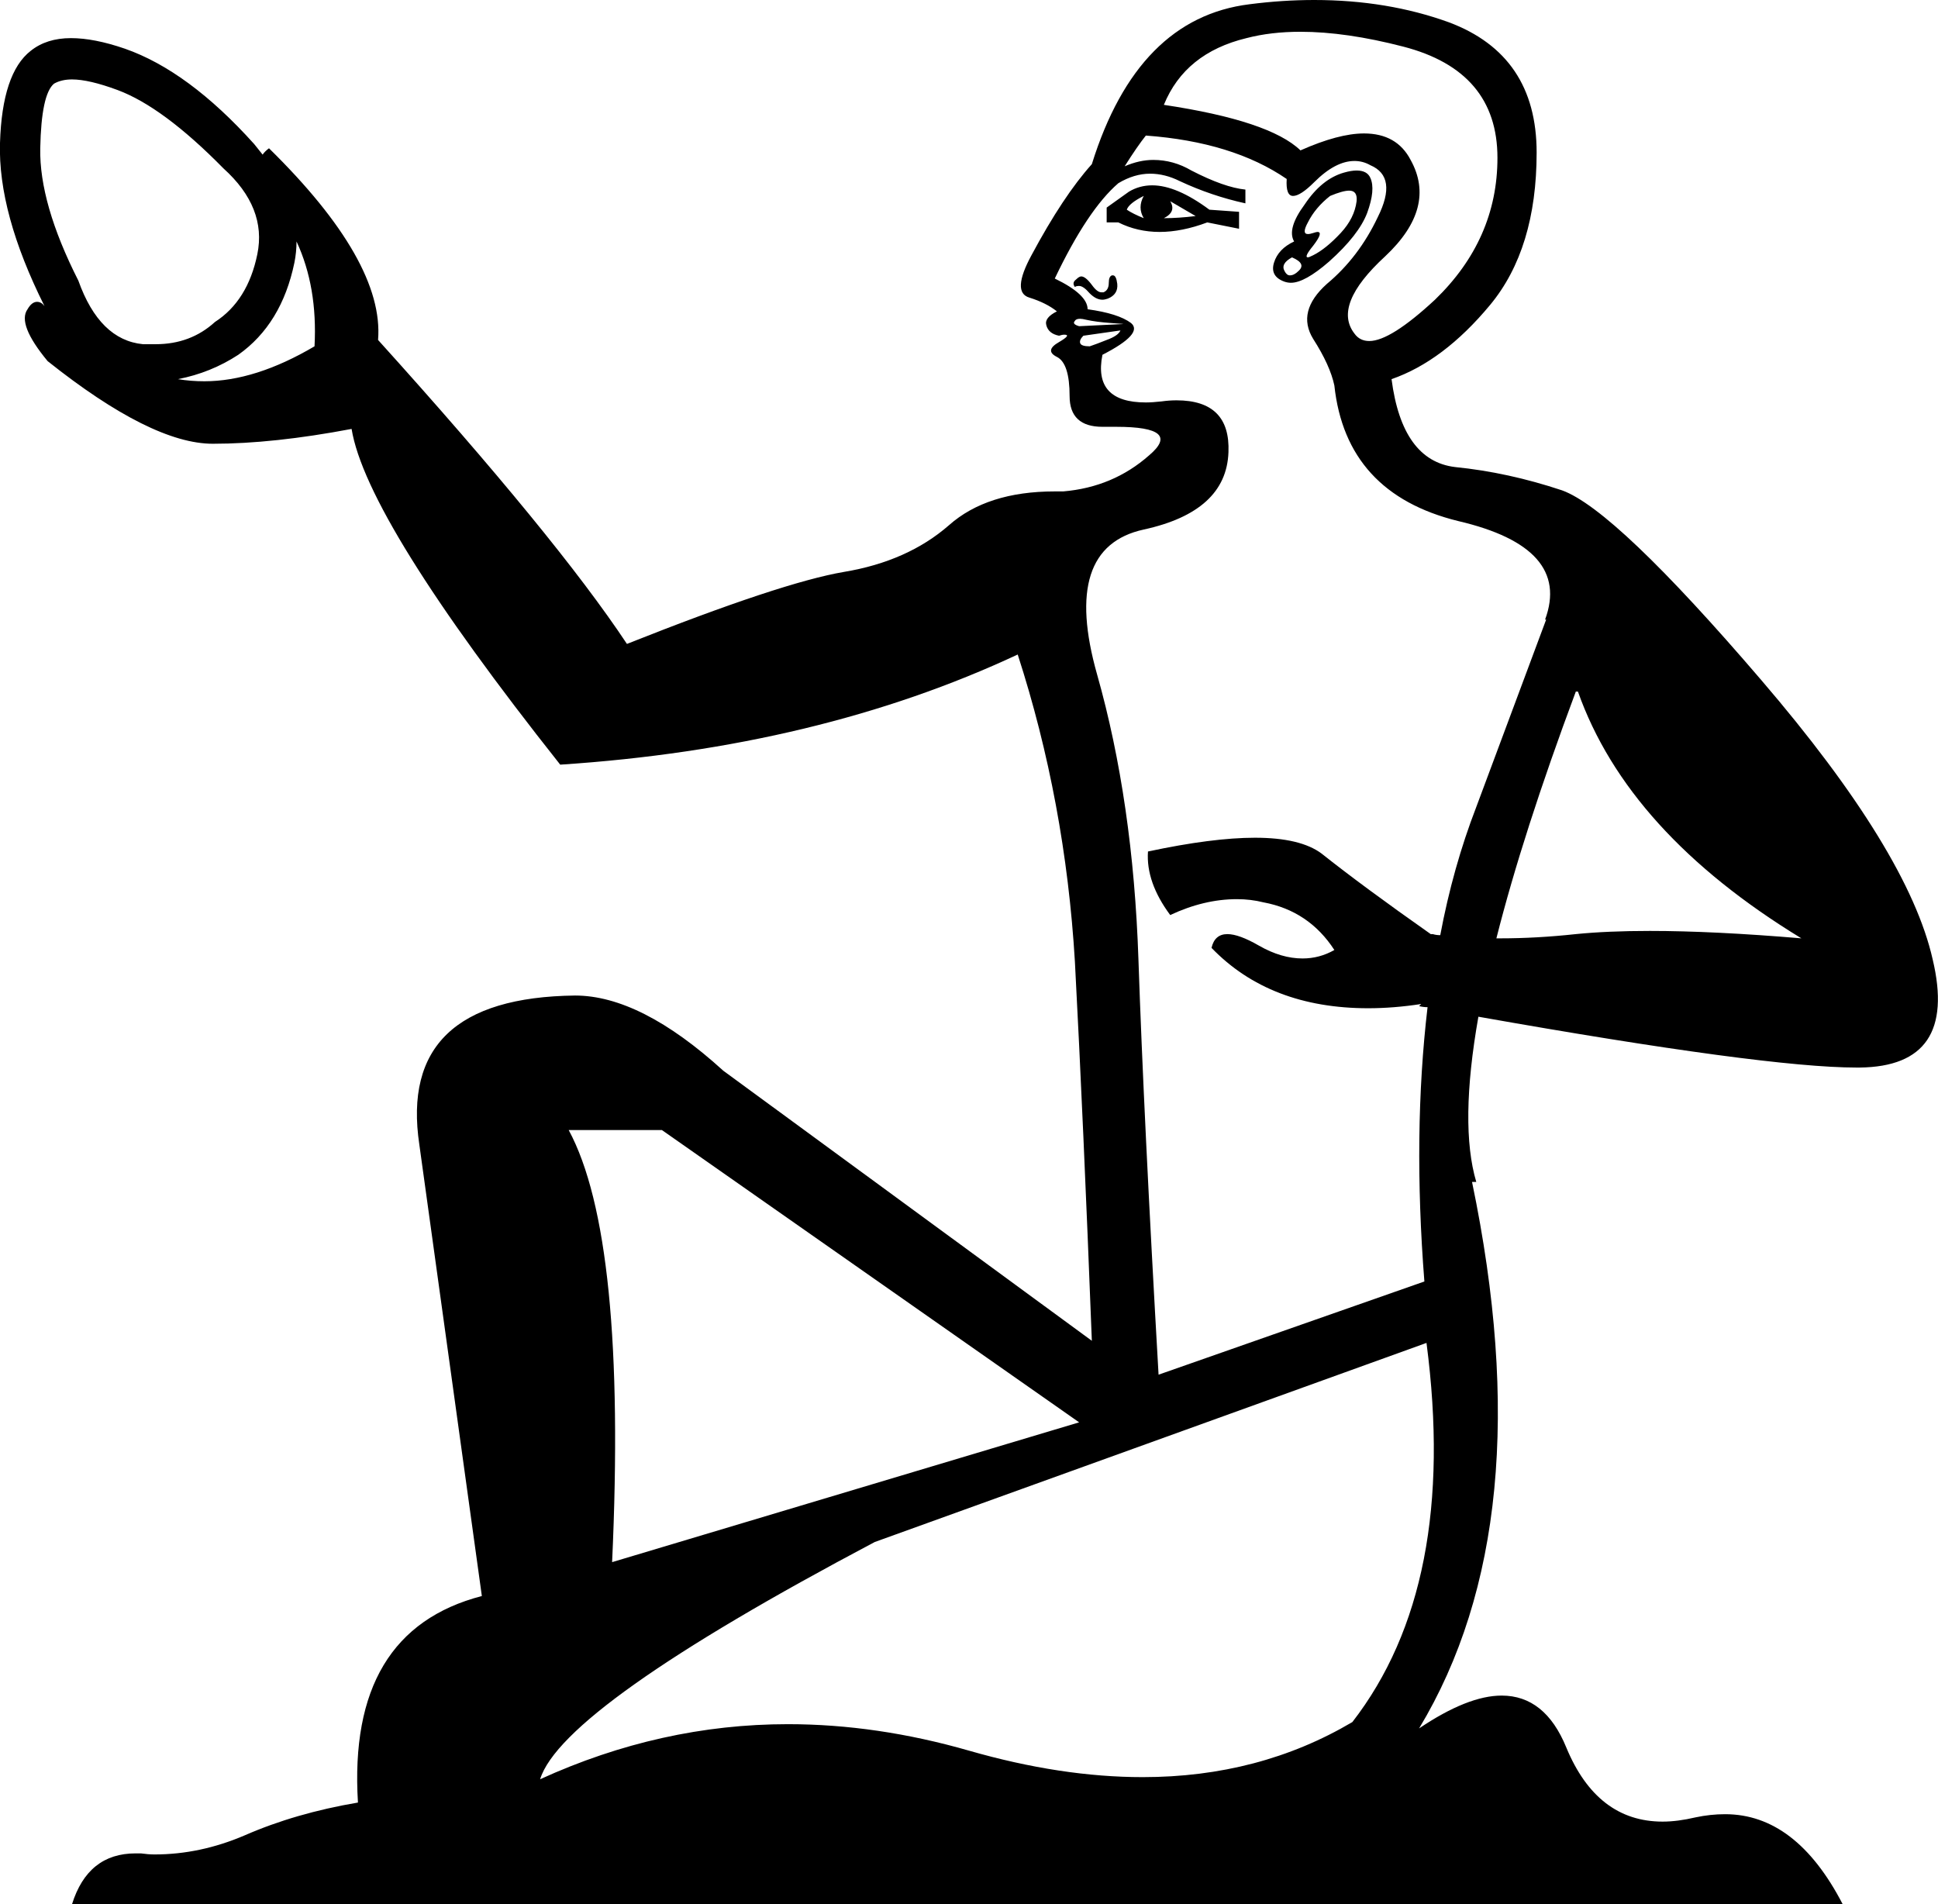 <?xml version='1.0' encoding ='UTF-8' standalone='no'?>
<svg width='18.3' height='17.98' xmlns='http://www.w3.org/2000/svg' xmlns:xlink='http://www.w3.org/1999/xlink'  version='1.1' >
<path style='fill:black; stroke:none' d=' M 2.48 1.46  Q 2.48 1.46 2.48 1.46  L 2.48 1.46  Q 2.48 1.46 2.48 1.46  Z  M 10.8 1.85  Q 10.74 1.96 10.8 2.06  Q 10.7 2.02 10.64 1.98  Q 10.66 1.92 10.8 1.85  Z  M 11.05 1.9  L 11.29 2.04  Q 11.13 2.06 10.99 2.06  Q 11.11 2 11.05 1.9  Z  M 10.88 1.75  Q 10.76 1.75 10.66 1.81  L 10.45 1.96  L 10.45 2.1  L 10.56 2.1  Q 10.74 2.19 10.95 2.19  Q 11.16 2.19 11.4 2.1  L 11.7 2.16  L 11.7 2  L 11.42 1.98  Q 11.11 1.75 10.88 1.75  Z  M 12.74 1.8  Q 12.82 1.8 12.81 1.9  Q 12.79 2.06 12.66 2.2  Q 12.52 2.35 12.4 2.41  Q 12.36 2.43 12.35 2.43  Q 12.31 2.43 12.4 2.32  Q 12.5 2.19 12.44 2.19  Q 12.43 2.19 12.4 2.2  Q 12.37 2.21 12.35 2.21  Q 12.29 2.21 12.35 2.1  Q 12.42 1.96 12.56 1.85  Q 12.68 1.8 12.74 1.8  Z  M 12.2 2.43  Q 12.34 2.49 12.26 2.56  Q 12.22 2.6 12.18 2.6  Q 12.15 2.6 12.13 2.56  Q 12.09 2.49 12.2 2.43  Z  M 12.81 1.61  Q 12.76 1.61 12.69 1.63  Q 12.48 1.69 12.32 1.93  Q 12.15 2.16 12.22 2.28  Q 12.07 2.35 12.03 2.48  Q 11.99 2.61 12.13 2.66  Q 12.16 2.67 12.19 2.67  Q 12.32 2.67 12.55 2.47  Q 12.83 2.22 12.91 2.01  Q 12.99 1.79 12.94 1.68  Q 12.91 1.61 12.81 1.61  Z  M 10.51 2.6  Q 10.51 2.6 10.5 2.6  Q 10.47 2.61 10.47 2.67  Q 10.47 2.74 10.42 2.76  Q 10.41 2.76 10.4 2.76  Q 10.36 2.76 10.31 2.69  Q 10.25 2.61 10.21 2.61  Q 10.19 2.61 10.16 2.64  Q 10.12 2.67 10.15 2.71  Q 10.16 2.7 10.19 2.7  Q 10.23 2.7 10.29 2.77  Q 10.35 2.83 10.41 2.83  Q 10.43 2.83 10.46 2.82  Q 10.56 2.78 10.55 2.68  Q 10.54 2.6 10.51 2.6  Z  M 0.42 2.89  L 0.42 2.89  Q 0.42 2.89 0.42 2.89  L 0.42 2.89  Q 0.42 2.89 0.42 2.89  Z  M 10.2 3.01  Q 10.22 3.01 10.26 3.02  Q 10.35 3.04 10.49 3.05  Q 10.64 3.06 10.6 3.06  L 10.19 3.08  Q 10.12 3.06 10.15 3.03  Q 10.16 3.01 10.2 3.01  Z  M 12.28 0.3  Q 12.71 0.3 13.25 0.44  Q 14.14 0.67 14.14 1.49  Q 14.14 2.26 13.55 2.83  Q 13.13 3.22 12.93 3.22  Q 12.84 3.22 12.79 3.15  Q 12.58 2.88 13.08 2.42  Q 13.57 1.96 13.32 1.51  Q 13.19 1.26 12.88 1.26  Q 12.64 1.26 12.28 1.42  Q 11.99 1.14 10.99 0.99  Q 11.19 0.5 11.77 0.36  Q 12 0.3 12.28 0.3  Z  M 0.68 0.75  Q 0.84 0.75 1.11 0.85  Q 1.54 1.01 2.11 1.59  Q 2.52 1.96 2.43 2.4  Q 2.34 2.84 2.03 3.04  Q 1.8 3.25 1.47 3.25  Q 1.41 3.25 1.35 3.25  Q 0.94 3.21 0.74 2.65  Q 0.37 1.92 0.38 1.4  Q 0.39 0.89 0.51 0.79  Q 0.58 0.75 0.68 0.75  Z  M 10.58 3.12  Q 10.56 3.17 10.45 3.21  Q 10.35 3.25 10.29 3.27  Q 10.21 3.27 10.2 3.24  Q 10.19 3.21 10.23 3.17  L 10.58 3.12  Z  M 2.8 2.28  Q 3 2.71 2.97 3.27  Q 2.41 3.6 1.93 3.6  Q 1.8 3.6 1.68 3.58  L 1.68 3.58  Q 1.99 3.52 2.25 3.35  Q 2.66 3.06 2.78 2.48  Q 2.8 2.38 2.8 2.28  Z  M 14.9 6.53  Q 15.37 7.86 17.01 8.86  Q 16.18 8.79 15.58 8.79  Q 15.18 8.79 14.88 8.82  Q 14.51 8.86 14.17 8.86  Q 14.15 8.86 14.13 8.86  L 14.13 8.86  Q 14.38 7.87 14.88 6.53  Z  M 10.82 1.28  Q 11.64 1.34 12.15 1.69  Q 12.14 1.85 12.21 1.85  Q 12.28 1.85 12.41 1.72  Q 12.61 1.52 12.79 1.52  Q 12.87 1.52 12.94 1.56  Q 13.2 1.67 13.01 2.05  Q 12.83 2.43 12.53 2.68  Q 12.24 2.94 12.4 3.2  Q 12.56 3.45 12.6 3.64  Q 12.71 4.66 13.77 4.92  Q 14.84 5.17 14.59 5.85  Q 14.59 5.85 14.6 5.85  L 14.6 5.85  Q 14.6 5.85 13.94 7.62  Q 13.72 8.19 13.6 8.83  L 13.6 8.83  Q 13.56 8.83 13.53 8.82  L 13.51 8.82  Q 12.87 8.37 12.48 8.06  Q 12.28 7.91 11.85 7.91  Q 11.45 7.91 10.84 8.04  Q 10.82 8.33 11.05 8.64  Q 11.37 8.49 11.68 8.49  Q 11.81 8.49 11.93 8.52  Q 12.36 8.6 12.6 8.97  Q 12.46 9.05 12.3 9.05  Q 12.1 9.05 11.89 8.93  Q 11.7 8.82 11.59 8.82  Q 11.47 8.82 11.44 8.95  Q 11.99 9.52 12.92 9.52  Q 13.16 9.52 13.42 9.48  L 13.42 9.48  L 13.4 9.5  Q 13.44 9.51 13.48 9.51  L 13.48 9.51  Q 13.34 10.7 13.45 12.1  L 10.94 12.98  Q 10.8 10.54 10.75 9.06  Q 10.7 7.57 10.36 6.37  Q 10.02 5.17 10.8 5  Q 11.58 4.83 11.6 4.27  Q 11.62 3.78 11.11 3.78  Q 11.04 3.78 10.97 3.79  Q 10.88 3.8 10.82 3.8  Q 10.32 3.8 10.41 3.35  Q 10.8 3.15 10.68 3.05  Q 10.56 2.96 10.27 2.92  Q 10.27 2.78 9.96 2.63  Q 10.27 1.98 10.56 1.73  Q 10.71 1.64 10.86 1.64  Q 11 1.64 11.14 1.71  Q 11.44 1.85 11.76 1.92  L 11.76 1.79  Q 11.56 1.77 11.25 1.61  Q 11.08 1.51 10.89 1.51  Q 10.76 1.51 10.62 1.57  Q 10.74 1.38 10.82 1.28  Z  M 6.25 10.67  L 10.19 13.43  L 5.78 14.75  Q 5.92 11.69 5.37 10.67  Z  M 13.47 12.68  Q 13.77 14.97 12.77 16.26  Q 11.89 16.78 10.79 16.78  Q 10.02 16.78 9.15 16.53  Q 8.28 16.28 7.44 16.28  Q 6.24 16.28 5.1 16.8  Q 5.31 16.12 8.26 14.56  L 13.47 12.68  Z  M 12.41 0  Q 12.11 0 11.8 0.04  Q 10.74 0.17 10.31 1.55  Q 10.04 1.85 9.74 2.41  Q 9.55 2.76 9.72 2.81  Q 9.88 2.86 9.98 2.94  Q 9.86 3 9.88 3.07  Q 9.9 3.15 10 3.17  Q 10.03 3.16 10.05 3.16  Q 10.12 3.16 10 3.23  Q 9.86 3.31 9.98 3.37  Q 10.1 3.43 10.1 3.74  Q 10.1 4.03 10.41 4.03  Q 10.43 4.03 10.45 4.03  Q 10.5 4.03 10.54 4.03  Q 11.17 4.03 10.85 4.3  Q 10.51 4.6 10.04 4.64  Q 10 4.64 9.96 4.64  Q 9.32 4.64 8.96 4.96  Q 8.57 5.3 7.97 5.4  Q 7.38 5.5 5.92 6.08  Q 5.25 5.07 3.57 3.21  Q 3.63 2.47 2.54 1.4  L 2.54 1.4  Q 2.5 1.43 2.48 1.46  L 2.48 1.46  Q 2.44 1.41 2.4 1.36  Q 1.78 0.67 1.18 0.46  Q 0.89 0.36 0.67 0.36  Q 0.44 0.36 0.29 0.48  Q 0.02 0.69 0 1.35  Q -0.02 2.01 0.42 2.89  L 0.42 2.89  Q 0.39 2.85 0.35 2.85  Q 0.3 2.85 0.26 2.92  Q 0.16 3.06 0.45 3.41  Q 1.43 4.19 2.01 4.19  Q 2.58 4.19 3.32 4.05  Q 3.46 4.91 5.29 7.22  Q 7.73 7.06 9.61 6.18  Q 10.06 7.57 10.15 9.08  Q 10.23 10.59 10.31 12.66  L 6.83 10.11  Q 6.05 9.4 5.43 9.4  Q 3.75 9.42 3.96 10.81  L 4.55 15.07  Q 3.28 15.4 3.38 17.02  Q 2.79 17.12 2.31 17.33  Q 1.89 17.51 1.46 17.51  Q 1.4 17.51 1.33 17.5  Q 1.3 17.5 1.28 17.5  Q 0.83 17.5 0.68 17.98  L 17.4 17.98  Q 16.96 17.13 16.29 17.13  Q 16.15 17.13 16.01 17.16  Q 15.84 17.2 15.7 17.2  Q 15.08 17.2 14.79 16.5  Q 14.59 16.01 14.18 16.01  Q 13.86 16.01 13.4 16.32  Q 14.57 14.38 13.9 11.16  L 13.94 11.16  Q 13.78 10.62 13.96 9.6  L 13.96 9.6  Q 16.67 10.08 17.53 10.08  Q 17.55 10.08 17.56 10.08  Q 18.49 10.07 18.25 9.06  Q 18.02 8.04 16.63 6.42  Q 15.25 4.81 14.75 4.63  Q 14.24 4.46 13.74 4.41  Q 13.24 4.35 13.14 3.58  Q 13.63 3.41 14.07 2.88  Q 14.51 2.35 14.51 1.44  Q 14.51 0.52 13.68 0.21  Q 13.1 0 12.41 0  Z '/></svg>
